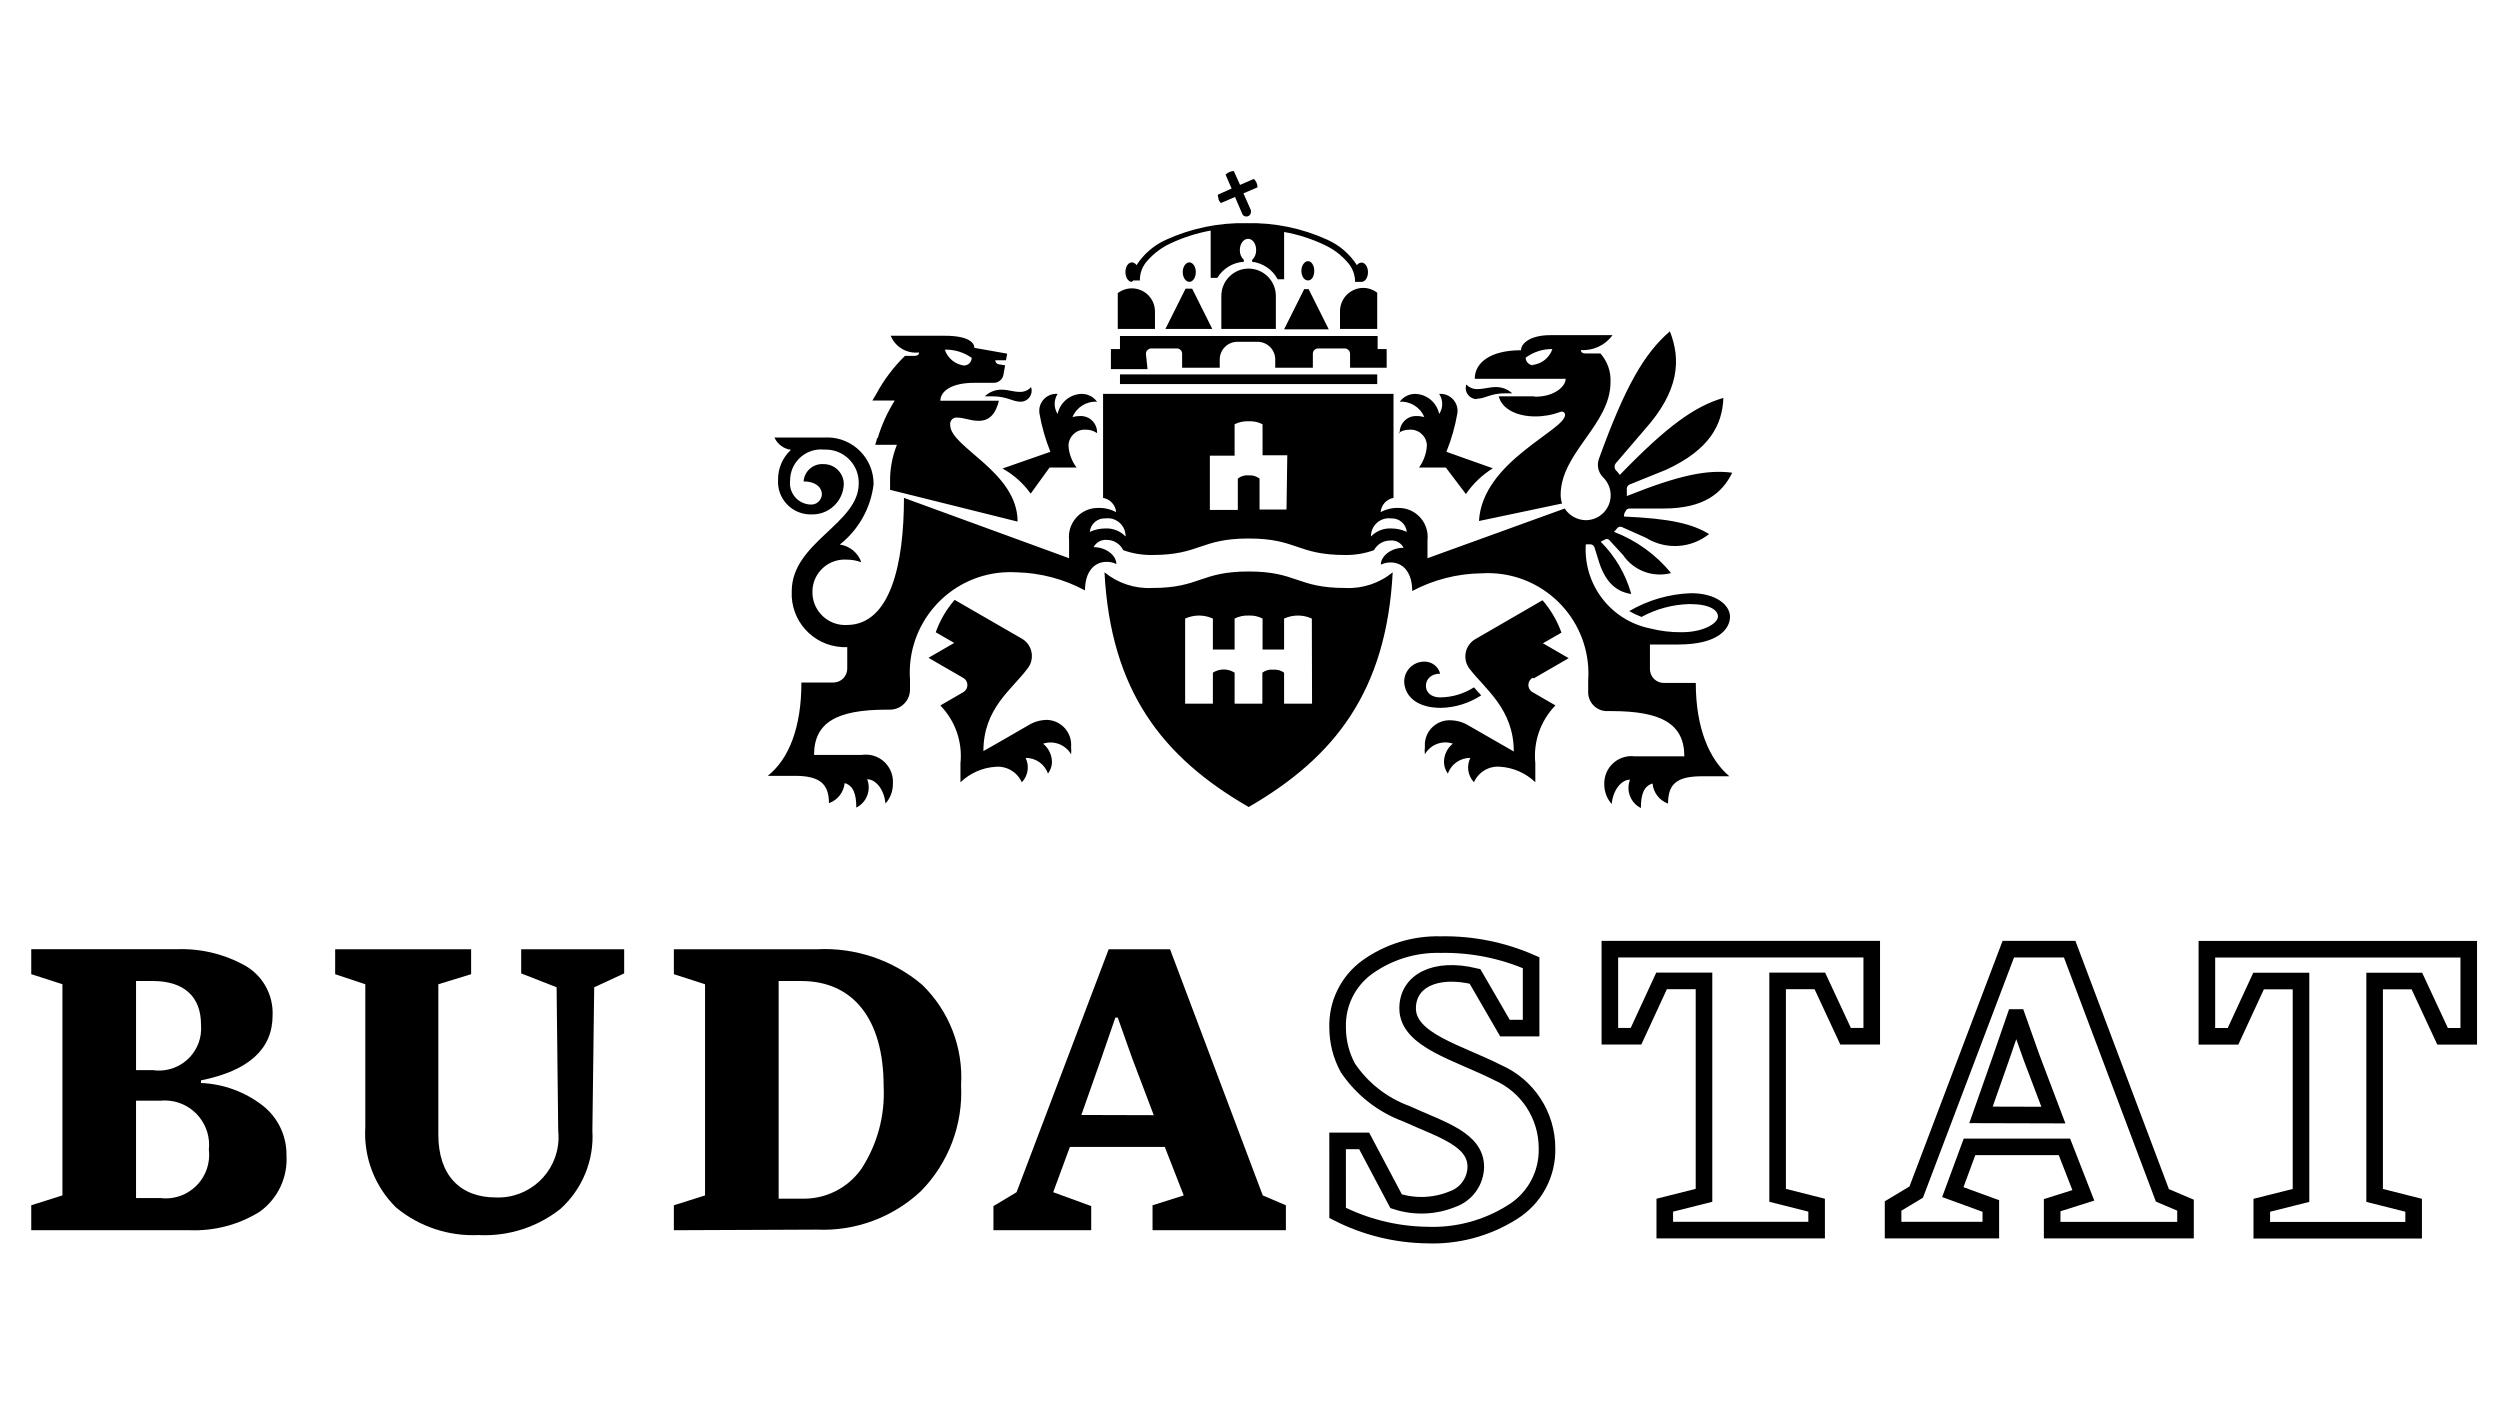 <?xml version="1.0" encoding="utf-8"?>
<!-- Generator: Adobe Illustrator 17.0.0, SVG Export Plug-In . SVG Version: 6.00 Build 0)  -->
<!DOCTYPE svg PUBLIC "-//W3C//DTD SVG 1.1//EN" "http://www.w3.org/Graphics/SVG/1.1/DTD/svg11.dtd">
<svg version="1.1" id="Layer_1" xmlns="http://www.w3.org/2000/svg" xmlns:xlink="http://www.w3.org/1999/xlink" x="0px" y="0px"
	 width="200px" height="112.5px" viewBox="860 483.75 200 112.5" enable-background="new 860 483.75 200 112.5"
	 xml:space="preserve">
<title>Artboard 30</title>
<g>
	<path d="M959.895,505.237c-1.202,0-2.179,0.97-2.188,2.172l0,0v2.655h4.361v-2.703
		C962.033,506.184,961.073,505.245,959.895,505.237 M955.664,505.511c0-0.434-0.241-0.772-0.515-0.772
		c-0.274,0-0.531,0.338-0.531,0.772s0.241,0.788,0.531,0.788S955.664,505.945,955.664,505.511 M956.983,510.064l-1.609-3.218h-0.531
		l-1.609,3.218H956.983z M967.2,508.632v1.432h2.977v-2.896c-0.322-0.25-0.718-0.386-1.126-0.386
		C968.033,506.791,967.209,507.614,967.2,508.632 M965.141,505.414c0-0.434-0.225-0.772-0.499-0.772s-0.531,0.338-0.531,0.772
		s0.225,0.772,0.531,0.772S965.141,505.833,965.141,505.414 M950.659,506.187h0.531c-0.011-0.598,0.214-1.176,0.628-1.609
		c0.505-0.572,1.125-1.033,1.818-1.352c1.023-0.483,2.105-0.829,3.218-1.03v3.781h0.531c0.455-0.75,1.248-1.231,2.124-1.287v-0.145
		c-0.216-0.204-0.333-0.492-0.322-0.788c0-0.499,0.29-0.901,0.66-0.901c0.37,0,0.644,0.402,0.644,0.901
		c0.011,0.297-0.106,0.584-0.322,0.788v0.145c0.868,0.106,1.631,0.628,2.044,1.4h0.515v-3.781c1.114,0.198,2.196,0.544,3.218,1.03
		c0.694,0.319,1.313,0.779,1.818,1.352c0.413,0.434,0.644,1.01,0.644,1.609h0.515c0.29,0,0.515-0.354,0.515-0.772
		s-0.225-0.772-0.515-0.772c-0.15,0.006-0.287,0.084-0.37,0.209c-0.577-0.899-1.405-1.609-2.381-2.043
		c-2.019-0.918-4.219-1.369-6.436-1.319c-2.217-0.049-4.417,0.402-6.436,1.319c-0.976,0.434-1.804,1.144-2.381,2.043
		c-0.077-0.133-0.216-0.218-0.37-0.225c-0.29,0-0.515,0.338-0.515,0.772s0.225,0.788,0.515,0.788 M952.397,508.665
		c-0.002-1.022-0.832-1.849-1.854-1.847c-0.406,0.001-0.8,0.135-1.122,0.382v2.864h2.977V508.665z M966.299,510.097l-1.609-3.218
		h-0.354l-1.609,3.218H966.299z M957.466,499.686c0.048,0.115,0.119,0.219,0.209,0.306l1.126-0.483l0.579,1.352
		c0.055,0.136,0.192,0.22,0.338,0.209c0.195,0,0.354-0.158,0.354-0.354l0,0c0.017-0.047,0.017-0.098,0-0.145l-0.595-1.352
		l1.126-0.483c-0.006-0.127-0.033-0.252-0.08-0.37c-0.054-0.112-0.125-0.215-0.209-0.306l-1.11,0.483l-0.499-1.11
		c-0.122,0.005-0.242,0.033-0.354,0.08c-0.112,0.054-0.215,0.125-0.306,0.209l0.483,1.11l-1.11,0.499
		c0.007,0.122,0.034,0.241,0.08,0.354 M943.676,541.344c-0.502,0.018-0.99,0.168-1.416,0.434c-1.062,0.628-3.588,2.06-3.588,2.06
		c0-3.427,2.285-4.924,3.524-6.597c0.557-0.692,0.447-1.705-0.245-2.262c-0.079-0.064-0.164-0.12-0.254-0.167l-5.326-3.073
		c-0.66,0.763-1.173,1.641-1.513,2.591l1.48,0.853l-2.06,1.191l2.784,1.609c0.315,0.182,0.423,0.586,0.241,0.901
		c-0.058,0.1-0.141,0.183-0.241,0.241l-1.834,1.062c1.196,1.23,1.786,2.927,1.609,4.634v1.512c0.755-0.725,1.74-1.163,2.784-1.239
		c0.901-0.086,1.755,0.413,2.124,1.239c0.5-0.521,0.622-1.298,0.306-1.947c0.805-0.015,1.527,0.493,1.786,1.255
		c0.196-0.261,0.308-0.575,0.322-0.901c0.001-0.58-0.259-1.129-0.708-1.496c0.853-0.281,1.787,0.075,2.237,0.853
		c0.018-0.198,0.018-0.397,0-0.595c0.092-1.098-0.724-2.063-1.822-2.155c-0.106-0.009-0.212-0.009-0.318-0.001 M951.673,512.044
		c0.009-0.24,0.21-0.427,0.45-0.418c0,0,0,0,0.001,0h2.011c0.231-0.009,0.425,0.171,0.434,0.402c0,0.005,0,0.011,0,0.016v1.126
		h3.009v-0.66c0-0.782,0.634-1.416,1.416-1.416l0,0h1.609c0.782,0,1.416,0.634,1.416,1.416l0,0v0.66h3.009v-1.126
		c0-0.231,0.187-0.418,0.418-0.419c0.005,0,0.011,0,0.016,0h2.092c0.24-0.009,0.441,0.178,0.451,0.418c0,0,0,0,0,0.001v1.126h2.928
		v-1.496h-0.724v-1.046h-20.612v1.046h-0.724v1.609h2.928L951.673,512.044z M971.867,518.399c0.258-0.183,0.568-0.279,0.885-0.274
		c0.718-0.053,1.343,0.485,1.397,1.203c0.002,0.023,0.003,0.046,0.003,0.068c-0.041,0.632-0.258,1.24-0.628,1.754h2.14l1.609,2.124
		c0.566-0.83,1.301-1.532,2.156-2.06l-3.717-1.319c0.406-1.006,0.703-2.052,0.885-3.122c0.082-0.751-0.46-1.426-1.211-1.508
		c-0.084-0.009-0.169-0.011-0.253-0.004c0.325,0.487,0.325,1.122,0,1.609c-0.187-0.916-0.98-1.583-1.915-1.609
		c-0.49-0.004-0.952,0.23-1.239,0.628c0.848-0.052,1.636,0.439,1.963,1.223c-0.215-0.058-0.437-0.085-0.66-0.08
		c-0.72-0.001-1.304,0.582-1.305,1.302c0,0.022,0.001,0.044,0.002,0.066 M949.598,514.473h20.58v-0.772h-20.58V514.473z
		 M938.817,515.455L938.817,515.455h0.547c1.239,0,1.609,0.434,2.301,0.434c0.489-0.009,0.878-0.412,0.869-0.9
		c-0.002-0.093-0.018-0.186-0.049-0.274c-0.222,0.255-0.547,0.397-0.885,0.386c-0.547,0-0.917-0.177-1.48-0.177
		c-0.482-0.005-0.948,0.173-1.303,0.499 M940.201,521.231c0.892,0.493,1.662,1.181,2.253,2.011l1.513-2.092h2.156
		c-0.383-0.508-0.607-1.118-0.644-1.754c0.016-0.72,0.612-1.29,1.332-1.274c0.023,0.001,0.046,0.002,0.068,0.003
		c0.316-0.004,0.626,0.092,0.885,0.274c0.036-0.719-0.518-1.331-1.237-1.366c-0.022-0.001-0.044-0.002-0.066-0.002
		c-0.223-0.003-0.444,0.024-0.66,0.08c0.327-0.784,1.115-1.275,1.963-1.223c-0.287-0.398-0.749-0.632-1.239-0.628
		c-0.935,0.026-1.728,0.693-1.915,1.609c-0.317-0.49-0.317-1.12,0-1.609c-0.753-0.058-1.411,0.506-1.468,1.259
		c-0.006,0.084-0.005,0.169,0.004,0.253c0.182,1.069,0.479,2.116,0.885,3.122L940.201,521.231z M975.278,540.379
		c1.145-0.027,2.259-0.373,3.218-0.998l-0.579-0.644c-0.808,0.517-1.744,0.796-2.703,0.805c-0.708,0-1.142-0.386-1.142-0.933
		s0.451-0.965,1.142-0.965c-0.149-0.577-0.675-0.977-1.271-0.965c-0.889,0-1.609,0.72-1.609,1.609
		C972.382,539.462,973.363,540.379,975.278,540.379z M978.142,515.648c0.708,0,1.046-0.434,2.285-0.434h0.547l0,0
		c-0.355-0.326-0.821-0.504-1.303-0.499c-0.547,0-0.933,0.161-1.464,0.161c-0.341,0.017-0.671-0.118-0.901-0.37
		c-0.16,0.462,0.085,0.966,0.547,1.126c0.093,0.032,0.191,0.049,0.29,0.049 M982.712,538.013l2.784-1.609l-2.06-1.191l1.48-0.853
		c-0.34-0.95-0.853-1.828-1.513-2.591l-5.31,3.073c-0.788,0.411-1.094,1.382-0.683,2.171c0.048,0.092,0.104,0.178,0.169,0.259
		c1.239,1.609,3.524,3.218,3.524,6.597l-3.588-2.06c-0.426-0.266-0.914-0.416-1.416-0.434c-1.091-0.074-2.035,0.75-2.109,1.84
		c-0.006,0.094-0.006,0.189,0.001,0.284c-0.025,0.198-0.025,0.398,0,0.595c0.446-0.783,1.383-1.14,2.237-0.853
		c-0.454,0.363-0.716,0.915-0.708,1.496c0.009,0.324,0.115,0.638,0.306,0.901c0.273-0.759,0.996-1.262,1.802-1.255
		c-0.321,0.646-0.205,1.423,0.29,1.947c0.365-0.829,1.222-1.33,2.124-1.239c1.044,0.076,2.029,0.514,2.784,1.239v-1.513
		c-0.176-1.707,0.413-3.404,1.609-4.634l-1.834-1.062c-0.315-0.182-0.423-0.586-0.241-0.901c0.058-0.1,0.141-0.183,0.241-0.241
		 M982.696,515.455h-2.8c0.29,1.11,1.609,1.609,2.912,1.609c0.698,0.003,1.391-0.123,2.044-0.37c0.132-0.053,0.282,0.01,0.335,0.142
		c0.013,0.031,0.019,0.065,0.019,0.099c0,1.255-6.629,3.733-6.887,8.496l6.645-1.4c-0.07-0.219-0.108-0.446-0.113-0.676
		c0-3.395,3.99-5.632,3.99-9.027c0.044-0.843-0.245-1.669-0.805-2.301h-1.175c-0.257,0-0.386-0.08-0.386-0.274
		c0.991,0.065,1.946-0.385,2.526-1.191h-4.972c-1.609,0-2.349,0.66-2.349,1.207c-2.478,0-3.701,1.014-3.701,2.285h7.273
		c0,0.595-0.869,1.432-2.43,1.432 M982.679,512.977c-0.34,0-0.619-0.271-0.628-0.611c0.618-0.459,1.37-0.702,2.14-0.692
		c-0.238,0.704-0.869,1.202-1.609,1.271 M959.895,529.469c-3.878,0-3.878,1.319-7.723,1.319c-1.383,0.069-2.742-0.378-3.813-1.255
		c0.499,9.477,4.618,14.787,11.537,18.778c6.903-3.99,11.022-9.284,11.521-18.778c-1.065,0.877-2.419,1.325-3.797,1.255
		C963.757,530.789,963.757,529.469,959.895,529.469 M964.964,540.041h-2.237v-2.478c-0.252-0.181-0.56-0.267-0.869-0.241
		c-0.31-0.03-0.619,0.056-0.869,0.241v2.478h-2.22v-2.478c-0.529-0.34-1.208-0.34-1.738,0v2.478h-2.22v-6.806
		c0.705-0.322,1.515-0.322,2.22,0v2.478h1.738v-2.478c0.348-0.176,0.736-0.259,1.126-0.241c0.385-0.02,0.768,0.063,1.11,0.241v2.478
		h1.722v-2.478c0.705-0.322,1.515-0.322,2.22,0L964.964,540.041z M994.265,535.31c3.218,0,4.135-1.271,4.135-2.221
		s-1.142-1.883-3.105-1.883c-1.745,0.057-3.449,0.549-4.956,1.432l0,0c0.314,0.181,0.643,0.337,0.982,0.467
		c1.182-0.644,2.5-0.997,3.846-1.03c1.609,0,2.269,0.483,2.269,0.998s-1.094,1.255-2.912,1.255
		c-0.852,0.009-1.701-0.094-2.526-0.306c-3.151-0.644-5.343-3.516-5.133-6.726h0.322c0.165-0.016,0.318,0.084,0.37,0.241
		c0.177,0.547,0.338,1.062,0.386,1.239c0.579,1.738,1.513,2.333,2.558,2.494c-0.442-1.582-1.284-3.023-2.446-4.184l0.322-0.161
		c0.099-0.078,0.239-0.078,0.338,0l1.126,1.223c0.845,1.25,2.386,1.83,3.846,1.448c-1.21-1.479-2.785-2.616-4.57-3.299
		c0.094-0.089,0.18-0.186,0.257-0.29c0.089-0.11,0.239-0.149,0.37-0.097l1.947,0.869c1.574,0.973,3.591,0.851,5.036-0.306
		c-1.384-0.837-3.138-1.239-6.806-1.4c0-0.129,0-0.257,0.113-0.402c0.042-0.142,0.173-0.24,0.322-0.241h2.735
		c3.218,0,4.682-1.223,5.487-2.864c-1.963-0.257-4.167,0.161-8.431,1.867c0-0.161,0-0.306,0-0.483
		c-0.04-0.176,0.047-0.356,0.209-0.434l2.945-1.191c3.476-1.609,4.489-3.588,4.57-5.744c-2.285,0.676-4.457,2.204-8.287,6.163
		c-0.093-0.13-0.195-0.254-0.306-0.37c-0.148-0.165-0.148-0.414,0-0.579l2.301-2.687c2.784-3.105,2.896-5.616,2.011-7.852
		c-2.011,1.738-3.54,4.296-5.664,10.169c-0.202,0.523-0.076,1.117,0.322,1.513c0.791,0.767,0.81,2.03,0.043,2.821
		c-0.374,0.386-0.889,0.604-1.427,0.606c-0.683-0.012-1.316-0.361-1.69-0.933l-10.974,3.974v-1.448
		c0.142-1.272-0.773-2.418-2.045-2.56c-0.08-0.009-0.16-0.014-0.24-0.014c-0.51-0.022-1.016,0.095-1.464,0.338
		c0.042-0.571,0.466-1.041,1.03-1.142v-8.319h-23.235v8.319c0.567,0.1,0.996,0.569,1.046,1.142c-0.454-0.243-0.966-0.36-1.48-0.338
		c-1.28,0.01-2.309,1.055-2.299,2.335c0.001,0.08,0.005,0.16,0.014,0.24v1.448l-13.21-4.827c0,5.165-1.03,10.169-4.586,10.169
		c-1.447,0.064-2.672-1.058-2.735-2.505c-0.003-0.077-0.003-0.154,0-0.23v-0.032l0,0c0.059-1.421,1.259-2.524,2.68-2.465
		c0.019,0.001,0.037,0.002,0.056,0.003c0.401-0.002,0.799,0.069,1.175,0.209c-0.263-0.757-0.928-1.304-1.722-1.416
		c1.506-1.187,2.478-2.923,2.703-4.827c0.014-2.053-1.639-3.728-3.692-3.742c-0.094-0.001-0.188,0.002-0.283,0.009h-3.958
		c0.243,0.532,0.741,0.902,1.319,0.982c-0.671,0.622-1.045,1.499-1.03,2.414c-0.081,1.437,1.019,2.668,2.456,2.749
		c0.077,0.004,0.154,0.005,0.231,0.003c1.374,0.036,2.522-1.04,2.574-2.414c0-0.889-0.72-1.609-1.609-1.609
		c-0.824-0.064-1.544,0.551-1.608,1.375c0,0.003,0,0.006-0.001,0.008c0.949,0,1.464,0.467,1.464,1.046
		c-0.025,0.47-0.426,0.832-0.896,0.807c-0.012-0.001-0.025-0.002-0.037-0.003c-0.941-0.046-1.666-0.846-1.62-1.787
		c0.002-0.043,0.006-0.085,0.011-0.128c-0.008-1.369,1.094-2.485,2.463-2.493c0.096-0.001,0.193,0.004,0.289,0.015
		c1.456-0.054,2.681,1.083,2.735,2.539c0.002,0.06,0.002,0.12,0.001,0.18c0,3.218-5.358,4.698-5.358,8.608
		c-0.118,2.352,1.694,4.354,4.046,4.472c0.132,0.007,0.264,0.007,0.395,0.001v1.722c0,0.613-0.497,1.11-1.11,1.11
		c-0.005,0-0.011,0-0.016,0h-2.542c0,3.604-0.998,6.114-2.687,7.466h2.172c1.979,0,2.719,0.644,2.719,2.188
		c0.695-0.247,1.185-0.874,1.255-1.609c0.724,0.209,0.933,0.933,0.933,1.963c0.832-0.418,1.209-1.402,0.869-2.269
		c0.708,0,1.368,0.853,1.464,1.947c0.396-0.441,0.608-1.017,0.595-1.609c0.076-1.197-0.833-2.229-2.031-2.305
		c-0.155-0.01-0.31-0.003-0.463,0.02h-3.813c0-2.607,1.834-3.62,5.809-3.62h0.257c0.889,0,1.609-0.72,1.609-1.609v-0.788
		c-0.31-4.432,3.031-8.277,7.464-8.587c0.349-0.024,0.699-0.026,1.048-0.005c1.918,0.043,3.798,0.54,5.487,1.448
		c0-1.48,0.724-2.285,1.738-2.285c0.268-0.003,0.533,0.058,0.772,0.177c0-0.692-0.821-1.352-1.818-1.352
		c0.202-0.392,0.623-0.622,1.062-0.579c0.556,0.001,1.062,0.32,1.303,0.821c0.743,0.267,1.528,0.397,2.317,0.386
		c3.846,0,3.846-1.319,7.723-1.319c3.878,0,3.862,1.319,7.723,1.319c0.784,0.01,1.563-0.121,2.301-0.386
		c0.257-0.48,0.759-0.777,1.303-0.772c0.44-0.047,0.863,0.184,1.062,0.579c-0.998,0-1.818,0.66-1.818,1.352
		c0.245-0.12,0.515-0.18,0.788-0.177c0.998,0,1.722,0.805,1.722,2.285c1.716-0.91,3.625-1.395,5.567-1.416
		c4.435-0.269,8.248,3.109,8.517,7.544c0.021,0.349,0.02,0.699-0.005,1.048v0.821c-0.055,0.833,0.576,1.554,1.409,1.609
		c0.066,0.004,0.133,0.004,0.2,0h0.257c3.974,0,5.825,1.014,5.825,3.62h-3.958c-1.19-0.151-2.278,0.691-2.429,1.881
		c-0.014,0.107-0.019,0.215-0.017,0.324c-0.013,0.593,0.2,1.168,0.595,1.609c0.097-1.094,0.756-1.947,1.464-1.947
		c-0.34,0.867,0.036,1.851,0.869,2.269c0-1.03,0.209-1.754,0.933-1.963c0.067,0.731,0.55,1.357,1.239,1.609
		c0-1.609,0.74-2.188,2.735-2.188h2.172c-1.609-1.352-2.687-3.862-2.687-7.466h-2.558c-0.613,0-1.11-0.497-1.11-1.11v-1.963H994.265
		z M948.423,526.026c-0.428,0.003-0.85,0.096-1.239,0.273c0.06-0.639,0.615-1.115,1.255-1.078c0.785-0.098,1.5,0.459,1.598,1.244
		c0.008,0.068,0.012,0.136,0.011,0.204c-0.419-0.435-1.005-0.67-1.609-0.644 M962.92,524.514h-2.156v-2.478
		c-0.247-0.191-0.557-0.283-0.869-0.257c-0.312-0.03-0.624,0.062-0.869,0.257v2.51h-2.237v-4.344h1.979v-2.51
		c0.348-0.176,0.736-0.259,1.126-0.241c0.385-0.02,0.768,0.063,1.11,0.241v2.478h1.979L962.92,524.514z M971.287,526.026
		c-0.604-0.026-1.19,0.208-1.609,0.644c-0.015-0.791,0.614-1.444,1.405-1.459c0.068-0.001,0.137,0.002,0.204,0.011
		c0.64-0.037,1.195,0.439,1.255,1.078c-0.389-0.178-0.811-0.271-1.239-0.273 M930.16,518.785c0,0.145-0.145,0.547-0.145,0.547h1.738
		c-0.384,0.961-0.57,1.99-0.547,3.025v0.579l10.201,2.542c0-3.99-5.39-5.937-5.39-7.723c-0.049-0.28,0.139-0.547,0.419-0.595
		c0.058-0.01,0.118-0.01,0.176,0c0.483,0,1.046,0.257,1.69,0.257c0.933,0,1.384-0.676,1.609-1.609h-4.682
		c0-0.74,0.853-1.432,2.703-1.432h1.529c0.413,0.02,0.771-0.282,0.821-0.692l0.129-0.708l-0.499-0.08
		c-0.165-0.017-0.29-0.156-0.29-0.322h0.853l0.097-0.531l-2.623-0.467c0-0.386-0.434-0.965-2.349-0.965h-4.344
		c0.37,0.905,1.298,1.452,2.269,1.335c0,0.193-0.145,0.274-0.386,0.274h-0.74c-0.91,0.887-1.681,1.907-2.285,3.025l-0.322,0.547
		h1.786c-0.59,0.942-1.05,1.96-1.368,3.025 M937.739,512.381c-0.009,0.34-0.287,0.612-0.628,0.611
		c-0.71-0.098-1.303-0.591-1.529-1.271C936.354,511.702,937.111,511.933,937.739,512.381"/>
	<path d="M876.08,570.196v0.193c1.808,0.077,3.547,0.718,4.972,1.834c1.201,0.96,1.89,2.421,1.867,3.958
		c0.107,1.77-0.701,3.47-2.14,4.505c-1.686,1.047-3.648,1.563-5.632,1.48H862.5v-1.995l2.494-0.788v-16.895l-2.494-0.805v-1.995
		h11.617c1.933-0.076,3.849,0.386,5.535,1.336c1.395,0.819,2.224,2.342,2.156,3.958c0,2.687-1.899,4.425-5.728,5.197
		 M872.219,569.36c1.846,0.274,3.564-1.001,3.838-2.847c0.039-0.261,0.047-0.526,0.024-0.79c0-2.253-1.368-3.492-3.862-3.492h-1.336
		v7.128H872.219z M870.883,571.805v7.788h1.931c1.904,0.245,3.646-1.1,3.89-3.004c0.037-0.285,0.038-0.573,0.004-0.858
		c0.214-1.952-1.194-3.709-3.146-3.923c-0.248-0.027-0.499-0.028-0.747-0.003H870.883z"/>
	<path d="M886.813,561.685v-1.995h10.877v1.995l-2.623,0.805v12.036c0,3.218,1.722,5.02,4.602,5.02
		c2.664,0.104,4.908-1.971,5.012-4.635c0.009-0.236,0.001-0.473-0.024-0.707l-0.129-11.472l-2.832-1.11v-1.931h8.238v1.931
		l-2.398,1.11l-0.145,11.472c0.145,2.367-0.797,4.671-2.558,6.259c-1.857,1.469-4.184,2.213-6.549,2.092
		c-2.397,0.11-4.748-0.675-6.597-2.204c-1.714-1.688-2.612-4.035-2.462-6.436v-11.424L886.813,561.685z"/>
	<path d="M913.909,582.168v-1.995l2.494-0.788v-16.895l-2.494-0.805v-1.995h11.456c3.057-0.154,6.059,0.858,8.399,2.832
		c2.166,2.097,3.307,5.036,3.122,8.045c0.163,3.153-1.004,6.229-3.218,8.48c-2.251,2.105-5.256,3.213-8.335,3.073L913.909,582.168z
		 M924.094,579.641c1.912,0.073,3.73-0.83,4.827-2.397c1.272-1.957,1.891-4.266,1.77-6.597c0-5.439-2.494-8.415-6.581-8.415h-1.818
		v17.41H924.094z"/>
	<path d="M945.591,575.506l-1.336,3.62l3.041,1.11v1.931h-7.82v-1.931l1.85-1.11l7.369-19.437h4.908l7.418,19.695l1.85,0.788v1.995
		h-10.668v-1.995l2.494-0.788l-1.513-3.878H945.591z M952.301,572.964l-1.738-4.586l-1.142-3.218h-0.193l-1.11,3.218l-1.609,4.57
		L952.301,572.964z"/>
	<path fill="none" stroke="#000000" stroke-width="1.327" stroke-miterlimit="10" d="M967.009,575.024h2.124l2.558,4.827
		c1.469,0.476,3.058,0.419,4.489-0.161c1.111-0.38,1.864-1.416,1.883-2.591c0-2.221-2.768-2.977-5.551-4.248
		c-1.908-0.7-3.547-1.983-4.682-3.669c-0.538-0.987-0.82-2.094-0.821-3.218c-0.063-1.898,0.816-3.706,2.349-4.827
		c1.712-1.233,3.78-1.872,5.889-1.818c2.49-0.047,4.96,0.447,7.241,1.448v5.229h-2.092l-2.397-4.135
		c-3.218-0.772-5.39,0.386-5.39,2.558c0,2.558,4.055,3.54,7.192,5.133c2.4,1.047,3.953,3.415,3.958,6.034
		c0.062,2.083-0.993,4.04-2.768,5.133c-2.054,1.3-4.458,1.94-6.887,1.834c-2.469-0.042-4.896-0.647-7.096-1.77V575.024z"/>
	<polygon fill="none" stroke="#000000" stroke-width="1.327" stroke-miterlimit="10" points="1057.5,559.689 1057.5,566.656 
		1055.408,566.656 1053.349,562.232 1049.97,562.232 1049.97,579.384 1053.091,580.172 1053.091,582.168 1040.943,582.168 
		1040.943,580.172 1044.081,579.384 1044.081,562.232 1040.686,562.232 1038.642,566.656 1036.55,566.656 1036.55,559.689 	"/>
	<polygon fill="none" stroke="#000000" stroke-width="1.327" stroke-miterlimit="10" points="1009.739,559.682 1009.739,566.649 
		1007.647,566.649 1005.588,562.224 1002.209,562.224 1002.209,579.376 1005.33,580.165 1005.33,582.16 993.182,582.16 
		993.182,580.165 996.32,579.376 996.32,562.224 992.924,562.224 990.881,566.649 988.789,566.649 988.789,559.682 	"/>
	<path fill="none" stroke="#000000" stroke-width="1.327" stroke-miterlimit="10" d="M1017.561,575.499l-1.336,3.62l3.041,1.11
		v1.931h-7.82v-1.931l1.85-1.11l7.369-19.437h4.908l7.418,19.695l1.85,0.788v1.995h-10.668v-1.995l2.494-0.788l-1.513-3.878
		H1017.561z M1024.271,572.956l-1.738-4.586l-1.142-3.218h-0.193l-1.11,3.218l-1.609,4.57L1024.271,572.956z"/>
</g>
</svg>
